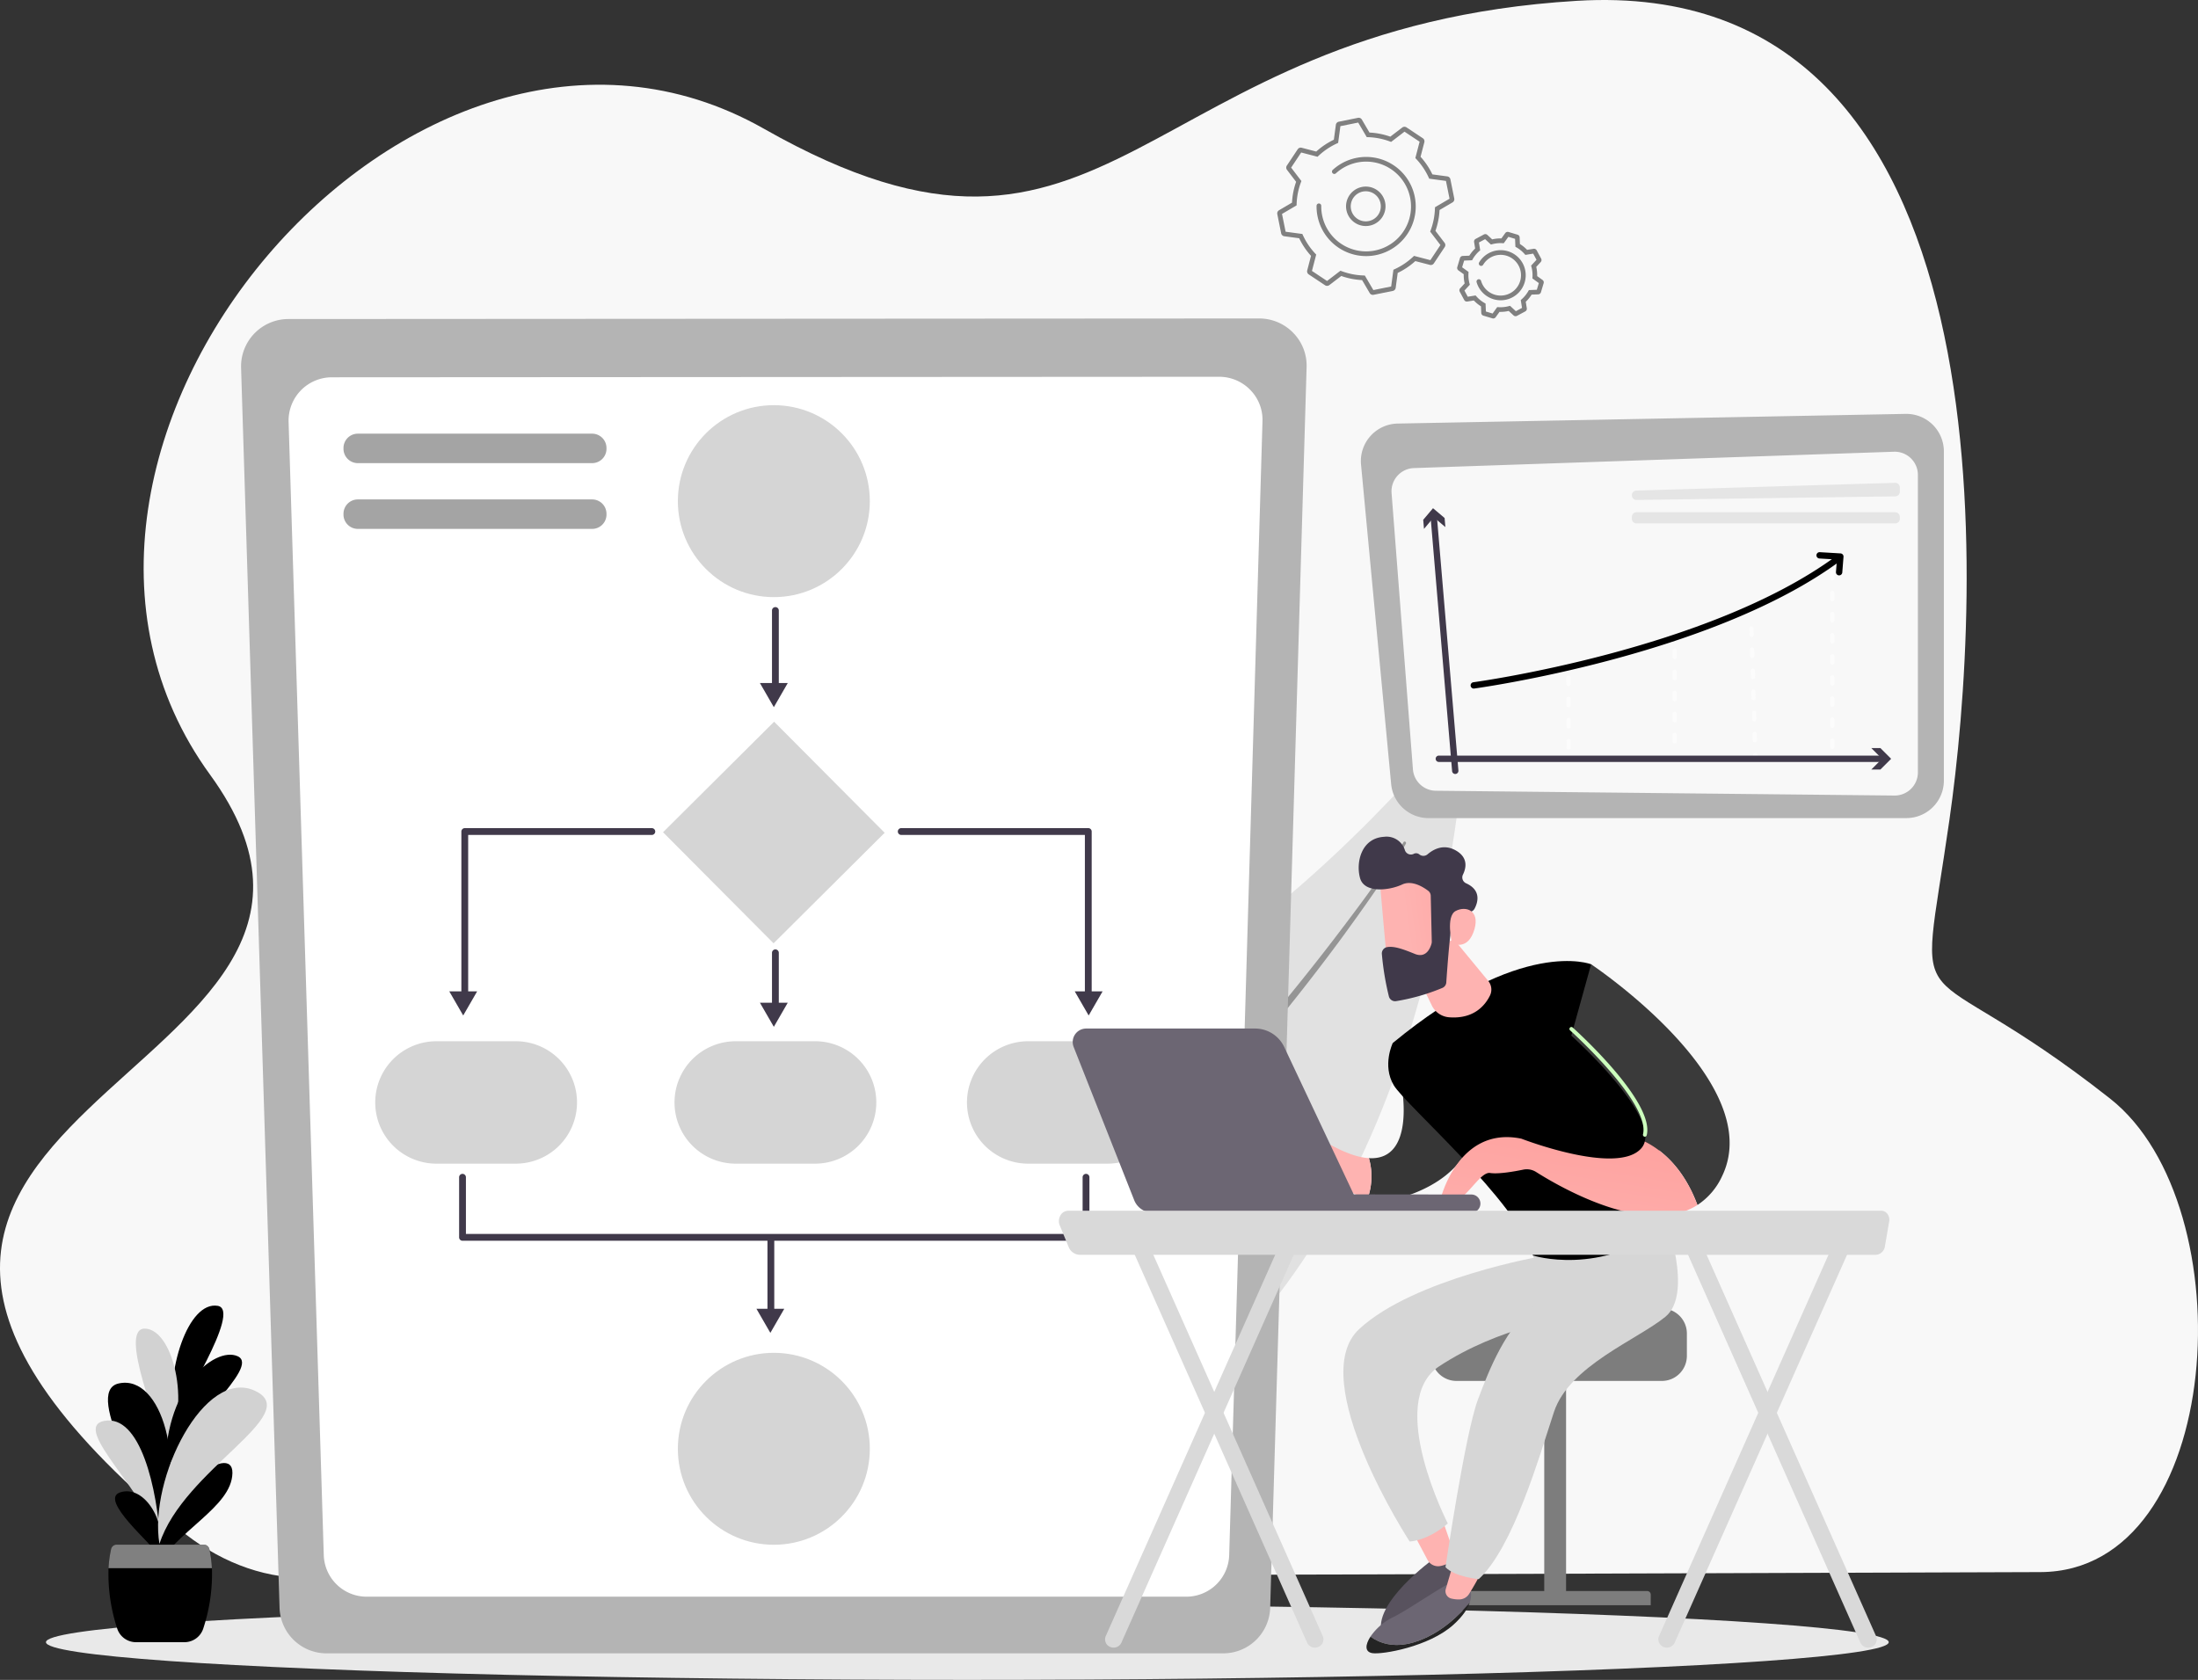 <svg xmlns="http://www.w3.org/2000/svg" xmlns:xlink="http://www.w3.org/1999/xlink" width="733.964" height="561" viewBox="0 0 733.964 561">
  <rect x="0" y="0" width="733.964" height="561" fill="#333333" stroke="none"/>
  <defs>
    <linearGradient id="linear-gradient" x1="-78.476" y1="0.5" x2="-77.476" y2="0.5" gradientUnits="objectBoundingBox">
      <stop offset="0" stop-color="#ff928e"/>
      <stop offset="1" stop-color="#feb3b1"/>
    </linearGradient>
    <linearGradient id="linear-gradient-2" x1="-85.189" y1="0.5" x2="-84.189" y2="0.5" xlink:href="#linear-gradient"/>
    <linearGradient id="linear-gradient-3" x1="-21.966" y1="0.5" x2="-20.966" y2="0.5" xlink:href="#linear-gradient"/>
    <linearGradient id="linear-gradient-4" x1="-36.482" y1="0.5" x2="-35.482" y2="0.5" xlink:href="#linear-gradient"/>
    <linearGradient id="linear-gradient-5" x1="1.122" y1="-1.063" x2="0.281" y2="1.294" xlink:href="#linear-gradient"/>
    <linearGradient id="linear-gradient-6" x1="2.899" y1="-0.089" x2="0.396" y2="0.511" xlink:href="#linear-gradient"/>
    <linearGradient id="linear-gradient-7" x1="-106.533" y1="-56.382" x2="-103.281" y2="-58.77" xlink:href="#linear-gradient"/>
  </defs>
  <g id="Group_4237" data-name="Group 4237" transform="translate(-351.309 -2054.443)">
    <path id="Path_3564" data-name="Path 3564" d="M818.208,492.579c-67.471-53.125-64.176-19.732-53.662-93.11s22.942-282.4-124.426-273.506-154.32,109.225-271.4,42.741S105.163,276.345,183.725,384.394C259.532,488.656,2.807,494.137,173.257,636.2c12.626,10.523,27.3,16.446,42.472,16.446,0,0,578.514-1.952,579.194-1.952C856.687,650.5,863.6,528.322,818.208,492.579Z" transform="translate(237.725 1928.755)" fill="#f8f8f8"/>
    <ellipse id="_x3C_Path_x3E__352_" cx="307.674" cy="12.589" rx="307.674" ry="12.589" transform="translate(366.654 2590.265)" fill="#e9e9e9"/>
    <g id="Group_3823" data-name="Group 3823" transform="translate(569.19 2299.652)">
      <path id="Path_3565" data-name="Path 3565" d="M1930.775,816.63c.281-2.87-4.355-4.746-6.247-2.524-18.285,21.489-68.594,76.3-121.25,95.658-85.733,31.522-163.127,105.869-139.659,168.2C1663.622,1077.964,1900.271,1129.5,1930.775,816.63Z" transform="translate(-1659.364 -813.128)" fill="#e1e1e1"/>
      <path id="Path_3566" data-name="Path 3566" d="M1953.153,900.709c-.421.837-.833,1.447-1.246,2.153l-1.27,2.029-2.6,4.012c-1.752,2.66-3.546,5.291-5.352,7.918-3.609,5.25-7.336,10.412-11.085,15.563q-11.344,15.377-23.506,30.136a699.086,699.086,0,0,1-51.637,56.359c-9.118,8.92-18.6,17.452-28.285,25.753q-14.586,12.377-30.07,23.654-15.569,11.128-32.074,20.862c-5.588,3.085-11.114,6.268-16.858,9.044-5.641,2.981-11.517,5.468-17.324,8.087a.468.468,0,0,1-.619-.235.463.463,0,0,1,.227-.615l.016-.008a378.5,378.5,0,0,0,33.572-17.947q16.231-9.94,31.579-21.229c10.169-7.588,20.145-15.435,29.77-23.712,9.608-8.293,18.944-16.895,28.095-25.7q13.651-13.274,26.6-27.258l6.429-7.027,6.326-7.122c4.185-4.775,8.363-9.563,12.445-14.429q12.285-14.567,23.856-29.724c3.847-5.056,7.674-10.128,11.385-15.287q2.79-3.866,5.51-7.773l2.7-3.922,1.319-1.979c.417-.651.891-1.365,1.217-1.934l.066-.115a.465.465,0,0,1,.631-.173A.48.48,0,0,1,1953.153,900.709Z" transform="translate(-1701.569 -864.197)" fill="#959595"/>
    </g>
    <g id="Group_3842" data-name="Group 3842" transform="translate(431.804 2160.797)">
      <path id="Path_3573" data-name="Path 3573" d="M1033.909,166.357a15.824,15.824,0,0,0-11.36-4.8l-324.167.19a15.823,15.823,0,0,0-15.807,16.317l12.849,414.109a15.686,15.686,0,0,0,15.817,15.171h299.153a15.687,15.687,0,0,0,15.82-15.2l12.166-414.382A15.631,15.631,0,0,0,1033.909,166.357Z" transform="translate(-682.567 -161.56)" fill="#b4b4b4"/>
      <path id="Path_3574" data-name="Path 3574" d="M1051.332,224.4a14.462,14.462,0,0,0-10.384-4.384l-296.291.173a14.469,14.469,0,0,0-14.451,14.914l11.746,378.451A14.325,14.325,0,0,0,756.41,627.41h273.425a14.325,14.325,0,0,0,14.458-13.875l11.12-378.708A14.269,14.269,0,0,0,1051.332,224.4Z" transform="translate(-714.332 -200.545)" fill="#fff"/>
      <g id="Group_3840" data-name="Group 3840" transform="translate(44.804 28.956)">
        <g id="Group_3830" data-name="Group 3830" transform="translate(101.055)">
          <ellipse id="Ellipse_136" data-name="Ellipse 136" cx="32.05" cy="32.05" rx="32.05" ry="32.05" fill="#d5d5d5"/>
        </g>
        <g id="Group_3831" data-name="Group 3831" transform="translate(101.055 316.469)">
          <ellipse id="Ellipse_138" data-name="Ellipse 138" cx="32.05" cy="32.05" rx="32.05" ry="32.05" fill="#d5d5d5"/>
        </g>
        <path id="Path_3575" data-name="Path 3575" d="M1142.644,565.8l-37.094,36.911,36.911,37.094,37.094-36.911Z" transform="translate(-1009.446 -460.092)" fill="#d5d5d5"/>
        <g id="Group_3832" data-name="Group 3832" transform="translate(197.602 212.416)">
          <path id="Path_3577" data-name="Path 3577" d="M1477.608,906.561A20.44,20.44,0,0,1,1457.168,927h-26.5a20.44,20.44,0,0,1-20.441-20.441h0a20.44,20.44,0,0,1,20.441-20.441h26.5a20.44,20.44,0,0,1,20.441,20.441Z" transform="translate(-1410.23 -886.12)" fill="#d5d5d5"/>
        </g>
        <g id="Group_3833" data-name="Group 3833" transform="translate(99.939 212.416)">
          <path id="Path_3579" data-name="Path 3579" d="M1184.439,906.561A20.44,20.44,0,0,1,1164,927h-26.5a20.44,20.44,0,0,1-20.441-20.441h0A20.44,20.44,0,0,1,1137.5,886.12H1164a20.442,20.442,0,0,1,20.441,20.441Z" transform="translate(-1117.06 -886.12)" fill="#d5d5d5"/>
        </g>
        <g id="Group_3834" data-name="Group 3834" transform="translate(0 212.416)">
          <path id="Path_3581" data-name="Path 3581" d="M884.439,906.561A20.44,20.44,0,0,1,864,927H837.5a20.44,20.44,0,0,1-20.441-20.441h0A20.44,20.44,0,0,1,837.5,886.12H864a20.44,20.44,0,0,1,20.441,20.441Z" transform="translate(-817.06 -886.12)" fill="#d5d5d5"/>
        </g>
        <g id="Group_3835" data-name="Group 3835" transform="translate(128.454 67.432)">
          <path id="Path_3583" data-name="Path 3583" d="M1215.906,481.941a1.137,1.137,0,0,1-1.136-1.136V452.036a1.136,1.136,0,1,1,2.272,0V480.8A1.135,1.135,0,0,1,1215.906,481.941Z" transform="translate(-1210.736 -450.9)" fill="#40394a"/>
          <path id="Path_3584" data-name="Path 3584" d="M1211.961,527.03l-4.651,8.058-4.65-8.058Z" transform="translate(-1202.66 -501.669)" fill="#40394a"/>
        </g>
        <g id="Group_3836" data-name="Group 3836" transform="translate(128.454 181.752)">
          <path id="Path_3585" data-name="Path 3585" d="M1215.906,817.542a1.137,1.137,0,0,1-1.136-1.136v-21.2a1.136,1.136,0,0,1,2.272,0v21.2A1.135,1.135,0,0,1,1215.906,817.542Z" transform="translate(-1210.736 -794.07)" fill="#40394a"/>
          <path id="Path_3586" data-name="Path 3586" d="M1211.961,847.48l-4.651,8.055-4.65-8.055Z" transform="translate(-1202.66 -829.687)" fill="#40394a"/>
        </g>
        <g id="Group_3837" data-name="Group 3837" transform="translate(127.292 277.147)">
          <path id="Path_3587" data-name="Path 3587" d="M1211.366,1110.714a1.137,1.137,0,0,1-1.136-1.136v-28.013a1.136,1.136,0,1,1,2.272,0v28.013A1.135,1.135,0,0,1,1211.366,1110.714Z" transform="translate(-1206.546 -1080.43)" fill="#40394a"/>
          <path id="Path_3588" data-name="Path 3588" d="M1208.471,1154.3l-4.651,8.055-4.65-8.055Z" transform="translate(-1199.17 -1129.692)" fill="#40394a"/>
        </g>
        <g id="Group_3838" data-name="Group 3838" transform="translate(24.731 141.25)">
          <path id="Path_3589" data-name="Path 3589" d="M904.546,728.892a1.137,1.137,0,0,1-1.136-1.136v-54.13a1.137,1.137,0,0,1,1.136-1.136h62.462a1.136,1.136,0,0,1,0,2.272H905.682v53A1.132,1.132,0,0,1,904.546,728.892Z" transform="translate(-899.376 -672.49)" fill="#40394a"/>
          <path id="Path_3590" data-name="Path 3590" d="M900.6,836.12l-4.654,8.055-4.65-8.055Z" transform="translate(-891.3 -781.61)" fill="#40394a"/>
        </g>
        <g id="Group_3839" data-name="Group 3839" transform="translate(174.506 141.247)">
          <path id="Path_3591" data-name="Path 3591" d="M1404.5,728.885a1.137,1.137,0,0,1-1.136-1.136v-53h-61.326a1.136,1.136,0,1,1,0-2.272H1404.5a1.138,1.138,0,0,1,1.136,1.136v54.133A1.133,1.133,0,0,1,1404.5,728.885Z" transform="translate(-1340.9 -672.48)" fill="#40394a"/>
          <path id="Path_3592" data-name="Path 3592" d="M1518.24,836.12l4.65,8.055,4.651-8.055Z" transform="translate(-1459.163 -781.607)" fill="#40394a"/>
        </g>
        <path id="Path_3593" data-name="Path 3593" d="M1110.478,1041.406h-208.2a1.137,1.137,0,0,1-1.136-1.136v-20.064a1.136,1.136,0,1,1,2.272,0v18.928h205.93v-18.928a1.136,1.136,0,1,1,2.272,0v20.064A1.137,1.137,0,0,1,1110.478,1041.406Z" transform="translate(-873.131 -762.364)" fill="#40394a"/>
      </g>
      <g id="Group_3841" data-name="Group 3841" transform="translate(34.203 38.47)">
        <path id="Path_3594" data-name="Path 3594" d="M873.063,282.087a4.793,4.793,0,0,1-4.794,4.794H790.034a4.793,4.793,0,0,1-4.794-4.794v-.253a4.793,4.793,0,0,1,4.794-4.794h78.232a4.793,4.793,0,0,1,4.794,4.794v.253Z" transform="translate(-785.24 -277.04)" fill="#a4a4a4"/>
        <path id="Path_3595" data-name="Path 3595" d="M873.063,348a4.793,4.793,0,0,1-4.794,4.794H790.034A4.793,4.793,0,0,1,785.24,348v-.253a4.793,4.793,0,0,1,4.794-4.794h78.232a4.793,4.793,0,0,1,4.794,4.794V348Z" transform="translate(-785.24 -320.993)" fill="#a4a4a4"/>
      </g>
    </g>
    <g id="Group_3845" data-name="Group 3845" transform="translate(777.808 2093.773)">
      <g id="Group_3843" data-name="Group 3843" transform="translate(0 0)">
        <path id="Path_3596" data-name="Path 3596" d="M1796.9,231.078a1.229,1.229,0,0,1-1.059-.607l-2.541-4.33a24.476,24.476,0,0,1-6.953-1.37l-3.993,3.047a1.225,1.225,0,0,1-1.425.046l-5.443-3.62a1.227,1.227,0,0,1-.509-1.333l1.267-4.861a24.5,24.5,0,0,1-3.952-5.883l-4.976-.669a1.233,1.233,0,0,1-1.04-.974l-1.29-6.41a1.226,1.226,0,0,1,.584-1.3l4.33-2.54a24.476,24.476,0,0,1,1.37-6.953l-3.047-3.993a1.23,1.23,0,0,1-.046-1.427l3.619-5.443a1.228,1.228,0,0,1,1.333-.509l4.861,1.267a24.437,24.437,0,0,1,5.883-3.952l.669-4.976a1.23,1.23,0,0,1,.976-1.04l6.407-1.29a1.229,1.229,0,0,1,1.3.582l2.541,4.33a24.481,24.481,0,0,1,6.953,1.37l3.993-3.047a1.23,1.23,0,0,1,1.425-.046l5.443,3.62a1.227,1.227,0,0,1,.508,1.333l-1.267,4.861a24.5,24.5,0,0,1,3.952,5.883l4.976.669a1.226,1.226,0,0,1,1.04.976l1.29,6.41a1.229,1.229,0,0,1-.584,1.3l-4.33,2.541a24.512,24.512,0,0,1-1.37,6.955l3.047,3.993a1.226,1.226,0,0,1,.046,1.425l-3.62,5.443a1.226,1.226,0,0,1-1.333.509l-4.861-1.267a24.439,24.439,0,0,1-5.883,3.952l-.669,4.976a1.23,1.23,0,0,1-.976,1.04l-6.41,1.29A1.426,1.426,0,0,1,1796.9,231.078Zm-10.82-8.068.4.151a22.974,22.974,0,0,0,7.3,1.439l.431.014,2.854,4.863,5.942-1.2.751-5.59.392-.179a22.9,22.9,0,0,0,6.174-4.149l.314-.3,5.461,1.423,3.356-5.047-3.422-4.485.151-.4a22.964,22.964,0,0,0,1.439-7.3l.014-.431,4.866-2.854-1.2-5.942-5.59-.751-.179-.392a22.906,22.906,0,0,0-4.149-6.174l-.3-.314,1.423-5.461-5.047-3.356L1802.987,180l-.4-.151a22.973,22.973,0,0,0-7.3-1.439l-.431-.014L1792,173.535l-5.942,1.2-.752,5.59-.392.179a22.934,22.934,0,0,0-6.174,4.149l-.314.3-5.461-1.423-3.356,5.047,3.422,4.485-.151.4a22.974,22.974,0,0,0-1.439,7.3l-.014.431-4.866,2.854,1.2,5.942,5.59.751.179.392a22.9,22.9,0,0,0,4.149,6.174l.3.314-1.423,5.461,5.047,3.356Zm-18.558-13.06Zm27.1,8.183a16.572,16.572,0,0,1-16.2-13.3,16.643,16.643,0,0,1-.325-3.51.79.79,0,0,1,.793-.77.781.781,0,0,1,.77.793,15.206,15.206,0,0,0,.3,3.18,14.987,14.987,0,1,0,4.614-14.054.782.782,0,1,1-1.051-1.157,16.556,16.556,0,1,1,14.4,28.484A16.818,16.818,0,0,1,1794.621,218.133Z" transform="translate(-1764.965 -171.935)" fill="gray"/>
        <path id="Path_3597" data-name="Path 3597" d="M1871.889,285.443a6.594,6.594,0,0,1-5.952-3.746h0a6.588,6.588,0,1,1,5.952,3.746Zm-4.543-4.419a5.023,5.023,0,1,0,2.367-6.7,5.03,5.03,0,0,0-2.367,6.7Z" transform="translate(-1842.311 -249.288)" fill="gray"/>
      </g>
      <g id="Group_3844" data-name="Group 3844" transform="translate(60.077 38.099)">
        <path id="Path_3598" data-name="Path 3598" d="M2039.267,367.169a1.018,1.018,0,0,1-.286-.041l-3.01-.9a.994.994,0,0,1-.708-.916l-.087-2.2a12.117,12.117,0,0,1-2.394-1.954l-2.169.353a1,1,0,0,1-1.038-.511l-1.489-2.77a1,1,0,0,1,.145-1.148l1.491-1.615a12.165,12.165,0,0,1-.309-3.074l-1.785-1.285a1,1,0,0,1-.371-1.1l.9-3.01a1,1,0,0,1,.912-.708l2.2-.087a12.13,12.13,0,0,1,1.954-2.394l-.353-2.169a1,1,0,0,1,.511-1.038l2.77-1.489a1,1,0,0,1,1.148.144l1.615,1.491a12.043,12.043,0,0,1,3.074-.309l1.285-1.785a1,1,0,0,1,1.095-.371l3.01.9a.994.994,0,0,1,.708.916l.087,2.2a12.13,12.13,0,0,1,2.395,1.954l2.169-.353a1,1,0,0,1,1.038.511l1.489,2.77a1,1,0,0,1-.146,1.15l-1.489,1.613a12.155,12.155,0,0,1,.309,3.074l1.785,1.285a.993.993,0,0,1,.371,1.095l-.9,3.01a1,1,0,0,1-.914.708l-2.2.087a12.107,12.107,0,0,1-1.955,2.394l.353,2.169a1,1,0,0,1-.511,1.038l-2.77,1.489a1,1,0,0,1-1.148-.144l-1.615-1.491a12.149,12.149,0,0,1-3.074.309l-1.285,1.785A.989.989,0,0,1,2039.267,367.169Zm-.458-1.326Zm-2-1,2.238.674,1.549-2.149.431.027a10.673,10.673,0,0,0,3.429-.344l.417-.112,1.945,1.8,2.06-1.106-.424-2.614.323-.286a10.62,10.62,0,0,0,2.179-2.671l.215-.373,2.646-.105.674-2.238-2.149-1.549.027-.431a10.669,10.669,0,0,0-.344-3.429l-.112-.417,1.8-1.945-1.106-2.06-2.614.424-.286-.323a10.627,10.627,0,0,0-2.671-2.179l-.373-.215-.105-2.646-2.238-.674-1.549,2.149-.431-.027a10.669,10.669,0,0,0-3.429.344l-.417.112-1.945-1.8-2.06,1.107.424,2.614-.323.286a10.63,10.63,0,0,0-2.179,2.671l-.215.373-2.646.105-.674,2.238,2.149,1.549-.028.431a10.6,10.6,0,0,0,.344,3.429l.112.417-1.8,1.945,1.106,2.06,2.614-.424.286.323a10.622,10.622,0,0,0,2.671,2.179l.374.215Zm-6.318-4.1h0Zm23.488-13.466Zm-12.222,13.818a8.4,8.4,0,0,1-7.381-4.41,8.567,8.567,0,0,1-.674-1.649.781.781,0,0,1,1.5-.433,6.871,6.871,0,0,0,.548,1.342,6.8,6.8,0,1,0,.151-6.712.78.78,0,1,1-1.34-.8,8.368,8.368,0,1,1,7.2,12.662Z" transform="translate(-2027.214 -338.243)" fill="gray"/>
      </g>
    </g>
    <g id="Group_3859" data-name="Group 3859" transform="translate(805.732 2192.659)">
      <g id="Group_3858" data-name="Group 3858" transform="translate(0 0)">
        <path id="Path_3609" data-name="Path 3609" d="M1770.363,601.311H1610.809a12.535,12.535,0,0,1-12.481-11.361l-10.057-106.685a12.533,12.533,0,0,1,12.242-13.71l169.609-3.229a12.537,12.537,0,0,1,12.775,12.535V588.775A12.53,12.53,0,0,1,1770.363,601.311Z" transform="translate(-1588.214 -466.323)" fill="#b4b4b4"/>
        <path id="Path_3610" data-name="Path 3610" d="M1618.214,517.153l7.132,92.252a7.752,7.752,0,0,0,7.65,7.155l153.137,1.6a7.752,7.752,0,0,0,7.834-7.753V511.09a7.754,7.754,0,0,0-8.019-7.749L1625.68,508.8A7.758,7.758,0,0,0,1618.214,517.153Z" transform="translate(-1607.957 -490.701)" fill="#f8f8f8"/>
        <path id="Path_3611" data-name="Path 3611" d="M1854.8,536.343l86.356-2.584a1.57,1.57,0,0,1,1.618,1.57v1.389a1.571,1.571,0,0,1-1.55,1.57l-86.355,1.192a1.569,1.569,0,0,1-1.591-1.57h0A1.567,1.567,0,0,1,1854.8,536.343Z" transform="translate(-1762.791 -510.737)" fill="#e5e5e5"/>
        <path id="Path_3612" data-name="Path 3612" d="M1853.27,564.11v.594a1.571,1.571,0,0,0,1.57,1.57H1941.2a1.57,1.57,0,0,0,1.57-1.57v-.594a1.57,1.57,0,0,0-1.57-1.57H1854.84A1.571,1.571,0,0,0,1853.27,564.11Z" transform="translate(-1762.785 -529.693)" fill="#e5e5e5"/>
        <g id="Group_3848" data-name="Group 3848" transform="translate(68.633 87.413)">
          <path id="Path_3613" data-name="Path 3613" d="M1790.021,747.038a.7.7,0,0,1-.7-.7l-.007-2.113a.705.705,0,0,1,.7-.707h0a.7.7,0,0,1,.7.7l.007,2.113a.706.706,0,0,1-.707.707Zm-.017-7.046a.7.7,0,0,1-.7-.7l-.007-2.113a.705.705,0,0,1,.7-.707h0a.7.7,0,0,1,.7.7l.007,2.113a.7.7,0,0,1-.707.707Zm-.017-7.043a.7.7,0,0,1-.7-.7l-.007-2.113a.705.705,0,0,1,.7-.707h0a.7.7,0,0,1,.7.7l.007,2.113a.71.71,0,0,1-.707.707Zm-.017-7.046a.7.7,0,0,1-.7-.7l-.007-2.113a.705.705,0,0,1,.7-.707h0a.7.7,0,0,1,.7.7l.007,2.113a.705.705,0,0,1-.7.707Z" transform="translate(-1789.26 -722.38)" fill="#fcfcfc"/>
        </g>
        <g id="Group_3849" data-name="Group 3849" transform="translate(104.079 78.363)">
          <path id="Path_3614" data-name="Path 3614" d="M1893.793,727.571a.7.7,0,0,1-.7-.7v-2.113a.7.7,0,1,1,1.406,0v2.113A.7.7,0,0,1,1893.793,727.571Zm0-7.046a.7.7,0,0,1-.7-.7v-2.113a.7.7,0,1,1,1.406,0v2.113A.7.7,0,0,1,1893.793,720.525Zm0-7.043a.7.7,0,0,1-.7-.7v-2.113a.7.7,0,1,1,1.406,0v2.113A.7.7,0,0,1,1893.793,713.482Zm0-7.046a.7.7,0,0,1-.7-.7v-2.113a.7.7,0,1,1,1.406,0v2.113A.7.7,0,0,1,1893.793,706.436Zm0-7.046a.7.7,0,0,1-.7-.7v-2.113a.7.7,0,1,1,1.406,0v2.113A.7.7,0,0,1,1893.793,699.39Z" transform="translate(-1893.09 -695.87)" fill="#fcfcfc"/>
        </g>
        <g id="Group_3850" data-name="Group 3850" transform="translate(129.72 70.961)">
          <path id="Path_3615" data-name="Path 3615" d="M1970.251,719.115a.7.7,0,0,1-.7-.683l-.038-1.263a.706.706,0,0,1,.683-.727.693.693,0,0,1,.727.683l.037,1.263a.705.705,0,0,1-.683.727Zm-.191-6.193a.7.7,0,0,1-.7-.683l-.065-2.113a.705.705,0,0,1,1.41-.044l.065,2.113a.705.705,0,0,1-.683.727Zm-.218-7.042a.7.7,0,0,1-.7-.683l-.065-2.113a.705.705,0,0,1,.682-.727.726.726,0,0,1,.727.683l.065,2.113a.706.706,0,0,1-.683.727Zm-.219-7.039a.7.7,0,0,1-.7-.683l-.065-2.113a.705.705,0,0,1,1.41-.044l.065,2.113a.705.705,0,0,1-.683.727Zm-.218-7.043a.7.7,0,0,1-.7-.683l-.065-2.113a.706.706,0,0,1,1.41-.044l.064,2.113a.705.705,0,0,1-.683.727Zm-.219-7.043a.7.7,0,0,1-.7-.683l-.065-2.113a.706.706,0,0,1,.683-.727.7.7,0,0,1,.727.683l.065,2.113a.706.706,0,0,1-.683.727Zm-.219-7.043a.7.7,0,0,1-.7-.683l-.065-2.113a.706.706,0,0,1,.683-.727.7.7,0,0,1,.727.683l.065,2.113a.706.706,0,0,1-.683.727Z" transform="translate(-1968.199 -674.189)" fill="#fcfcfc"/>
        </g>
        <g id="Group_3851" data-name="Group 3851" transform="translate(156.723 52.06)">
          <path id="Path_3616" data-name="Path 3616" d="M2048,678.7a.7.7,0,0,1-.7-.7v-2.113a.7.7,0,0,1,1.407,0V678A.7.7,0,0,1,2048,678.7Zm0-7.043a.7.7,0,0,1-.7-.7v-2.113a.7.7,0,0,1,1.407,0v2.113A.7.7,0,0,1,2048,671.659Zm0-7.046a.7.7,0,0,1-.7-.7V661.8a.7.7,0,0,1,1.407,0v2.113A.7.7,0,0,1,2048,664.613Zm0-7.046a.7.7,0,0,1-.7-.7V654.75a.7.7,0,0,1,1.407,0v2.113A.7.7,0,0,1,2048,657.567Zm0-7.046a.7.7,0,0,1-.7-.7V647.7a.7.7,0,0,1,1.407,0v2.113A.7.7,0,0,1,2048,650.521Zm0-7.046a.7.7,0,0,1-.7-.7v-2.113a.7.7,0,0,1,1.407,0v2.113A.7.7,0,0,1,2048,643.474Zm0-7.043a.7.7,0,0,1-.7-.7v-2.113a.7.7,0,0,1,1.407,0v2.113A.7.7,0,0,1,2048,636.432Zm0-7.046a.7.7,0,0,1-.7-.7v-2.113a.7.7,0,0,1,1.407,0v2.113A.7.7,0,0,1,2048,629.386Zm0-7.046a.7.7,0,0,1-.7-.7v-2.113a.7.7,0,0,1,1.407,0v2.113A.7.7,0,0,1,2048,622.34Z" transform="translate(-2047.3 -618.82)" fill="#fcfcfc"/>
        </g>
        <g id="Group_3853" data-name="Group 3853" transform="translate(20.823 31.498)">
          <path id="Path_3617" data-name="Path 3617" d="M1664.568,649.964a1.058,1.058,0,0,1-1.051-.966l-7.224-85.3a1.057,1.057,0,0,1,2.107-.181l7.224,85.3a1.061,1.061,0,0,1-.963,1.143C1664.626,649.961,1664.6,649.964,1664.568,649.964Z" transform="translate(-1653.872 -561.202)" fill="#40394a"/>
          <g id="Group_3852" data-name="Group 3852">
            <path id="Path_3618" data-name="Path 3618" d="M1649.469,565.5l3.267-3.875,3.871,3.27-.256-3.031-3.871-3.27-3.271,3.875Z" transform="translate(-1649.21 -558.59)" fill="#40394a"/>
          </g>
        </g>
        <g id="Group_3855" data-name="Group 3855" transform="translate(24.981 111.6)">
          <path id="Path_3619" data-name="Path 3619" d="M1811.065,802.737H1662.448a1.058,1.058,0,0,1,0-2.117h148.617a1.058,1.058,0,0,1,0,2.117Z" transform="translate(-1661.39 -798.097)" fill="#40394a"/>
          <g id="Group_3854" data-name="Group 3854" transform="translate(145.466)">
            <path id="Path_3620" data-name="Path 3620" d="M2087.5,800.4l3.584-3.585-3.584-3.581h3.042l3.584,3.581-3.584,3.585Z" transform="translate(-2087.5 -793.23)" fill="#40394a"/>
          </g>
        </g>
        <g id="Group_3856" data-name="Group 3856" transform="translate(36.646 47.251)">
          <path id="Path_3621" data-name="Path 3621" d="M1696.616,649.214a1.058,1.058,0,0,1-.136-2.106c.782-.1,78.593-10.76,121.19-42.167a1.056,1.056,0,1,1,1.253,1.7c-43.038,31.735-121.381,42.458-122.167,42.563A.964.964,0,0,1,1696.616,649.214Z" transform="translate(-1695.562 -604.734)"/>
        </g>
        <g id="Group_3857" data-name="Group 3857" transform="translate(152.133 46.178)">
          <path id="Path_3622" data-name="Path 3622" d="M2041.428,609.344a.748.748,0,0,1-.085,0,1.054,1.054,0,0,1-.969-1.137l.327-4.151-5.851-.348a1.057,1.057,0,0,1-.993-1.116,1.046,1.046,0,0,1,1.116-.993l6.926.41a1.058,1.058,0,0,1,.99,1.14l-.409,5.227A1.057,1.057,0,0,1,2041.428,609.344Z" transform="translate(-2033.854 -601.591)"/>
        </g>
      </g>
    </g>
    <g id="Group_3878" data-name="Group 3878" transform="translate(704.901 2333.879)">
      <g id="Group_3872" data-name="Group 3872" transform="translate(124.414 157.542)">
        <rect id="Rectangle_217" data-name="Rectangle 217" width="7.287" height="78.801" transform="translate(37.654 18.767)" fill="#7d7d7d"/>
        <path id="Path_3720" data-name="Path 3720" d="M1969.589,1478.582H1905.77v-3.633a1.107,1.107,0,0,1,1.109-1.109h61.514a1.2,1.2,0,0,1,1.2,1.2Z" transform="translate(-1896.38 -1379.493)" fill="#7d7d7d"/>
        <path id="Path_3721" data-name="Path 3721" d="M1968.279,1260.91a8.354,8.354,0,0,1-8.33,8.33H1891.33a8.354,8.354,0,0,1-8.33-8.33v-7.53a8.354,8.354,0,0,1,8.33-8.33h68.623a8.354,8.354,0,0,1,8.33,8.33v7.53Z" transform="translate(-1883 -1245.05)" fill="#7d7d7d"/>
      </g>
      <g id="Group_3874" data-name="Group 3874" transform="translate(62.422 0)">
        <path id="Path_3722" data-name="Path 3722" d="M1859.626,1442.611s-20.808,15-17.2,25.073c0,0,22.767-9.823,25.518-17.559s-.466-11.155-.466-11.155Z" transform="translate(-1796.921 -1201.461)" fill="#58525e"/>
        <path id="Path_3723" data-name="Path 3723" d="M1879.177,1417.32l3.4,9.835a3.42,3.42,0,0,1-1.328,4.012,8.9,8.9,0,0,1-2.817,1.089,3.983,3.983,0,0,1-4.4-2l-4.07-7.662Z" transform="translate(-1813.345 -1188.739)" fill="url(#linear-gradient)"/>
        <path id="Path_3724" data-name="Path 3724" d="M1878.027,1202.63s-42.738,7.406-61.073,24.343,16.829,70.957,16.829,70.957,5.761-.037,12.742-6.021c0,0-20.846-40.631-2.883-52.479,20.2-13.32,43.477-16.322,43.477-16.322l-8.681-19.175Z" transform="translate(-1779.086 -1062.581)" fill="#d6d6d6"/>
        <path id="Path_3725" data-name="Path 3725" d="M1841.105,1478.517c4.577-2.12,17.534-11.188,19.716-11.588s5.971,2.165,5.971,2.165.92,1.658-.066,4.548c-3.039,3.678-9.794,10.693-18.87,13.307-6.676,1.922-11.349.132-14.256-1.967A19.353,19.353,0,0,1,1841.105,1478.517Z" transform="translate(-1791.979 -1217.866)" fill="#6c6673"/>
        <path id="Path_3726" data-name="Path 3726" d="M1845.966,1496.587c9.077-2.614,15.831-9.629,18.87-13.307-.668,1.955-2.2,4.47-5.485,7.419-8.14,7.315-23.683,9.951-26.994,9.443-2.652-.408-2.4-2.854-.652-5.522C1834.617,1496.715,1839.29,1498.509,1845.966,1496.587Z" transform="translate(-1790.085 -1227.499)" fill="#242424"/>
        <path id="Path_3727" data-name="Path 3727" d="M1906.366,1451.478c-.05,1.262-2.627,5.584-4.136,8.012a3.928,3.928,0,0,1-3.328,1.86,10.135,10.135,0,0,1-2.75-.33,2.547,2.547,0,0,1-1.711-3.171l2.945-10.05Z" transform="translate(-1827.669 -1206.649)" fill="url(#linear-gradient-2)"/>
        <path id="Path_3728" data-name="Path 3728" d="M1967.756,1171.53s9.493,25.378,0,33.1-32.132,16.408-37.192,31.782-13.641,45.25-25.13,55.827c0,0-8.07-.783-11.093-4,0,0,6.54-44.6,10.858-56.042,3.736-9.909,9.241-24.214,19.794-32.21,3.019-2.289,2.495-5.914,1.093-9.435l-2.548-6.412Z" transform="translate(-1827.672 -1044.306)" fill="#d6d6d6"/>
        <path id="Path_3729" data-name="Path 3729" d="M1831.791,1086.986c15.914.961,10.957-24.466,10.668-25.476l24.153,17.06s-1.279,13.6-21.361,20.73a24.944,24.944,0,0,1-13.831,1A21.964,21.964,0,0,0,1831.791,1086.986Z" transform="translate(-1790.698 -979.656)" fill="#363636"/>
        <path id="Path_3730" data-name="Path 3730" d="M1742.991,1102.118c5.93-4.124,12.648,0,12.648,0,7.93,5.188,13.794,7.39,18.124,7.654a21.992,21.992,0,0,1-.367,13.316c-8.883-1.909-15.237-8.338-18-11.637a2.868,2.868,0,0,0-3.971-.433c-1.233.973-2.433,2.309-2.219,3.716.429,2.771-2.788,3.654-3.031,2.647s1.1-6.965,1.1-6.965-6.433,6.466-8.941,8.953-5.666,0-5.666,0S1737.061,1106.246,1742.991,1102.118Z" transform="translate(-1732.67 -1002.441)" fill="url(#linear-gradient-3)"/>
        <path id="Path_3731" data-name="Path 3731" d="M1915.731,964.739s-23.151-9.27-66.24,26.3c0,0-3.6,7.452.326,14.078s41.336,38.94,46.479,56.858c0,0,22.289,7.241,45.337-9.93C1941.633,1052.051,1939.6,1002.183,1915.731,964.739Z" transform="translate(-1800.432 -922.151)"/>
        <path id="Path_3732" data-name="Path 3732" d="M1879.35,946.23l11.4,13.819a4.541,4.541,0,0,1,.6,4.879c-1.584,3.229-5.336,7.926-13.662,7.274a7,7,0,0,1-5.753-3.922l-7.971-16.474Z" transform="translate(-1809.819 -911.914)" fill="url(#linear-gradient-4)"/>
        <path id="Path_3733" data-name="Path 3733" d="M2020.766,1025.466c2.689-10.944-24.536-35.349-24.536-35.349l6.611-23.827s58.788,39.134,43.806,70.607a22.936,22.936,0,0,1-8.305,9.786C2033.608,1033.94,2026.066,1028.1,2020.766,1025.466Z" transform="translate(-1887.545 -923.702)" fill="#3a3a3a"/>
        <path id="Path_3734" data-name="Path 3734" d="M2019.9,1053.728a.643.643,0,0,0,.623-.491c2.75-11.192-23.608-34.974-24.734-35.98a.642.642,0,0,0-.858.957c.268.239,26.907,24.268,24.343,34.718a.645.645,0,0,0,.47.779A1.093,1.093,0,0,0,2019.9,1053.728Z" transform="translate(-1886.654 -953.556)" fill="#ccffbd"/>
        <path id="Path_3735" data-name="Path 3735" d="M1917.021,1106.777s32.276,12.532,40.157,3.105a5.249,5.249,0,0,0,1.076-2.165c5.3,2.631,12.841,8.474,17.576,21.217-16.978,10.85-45.992-6.033-53.84-11.01a5.851,5.851,0,0,0-4.334-.8c-3.027.627-8.256,1.551-11.072,1.118-4.124-.635-10.049,13.913-16.734,9.427C1889.846,1127.668,1895.57,1102.377,1917.021,1106.777Z" transform="translate(-1825.033 -1005.954)" fill="url(#linear-gradient-5)"/>
        <g id="Group_3873" data-name="Group 3873" transform="translate(37.687)">
          <path id="Path_3736" data-name="Path 3736" d="M1841.135,892.183c-.115.445,2.672,30.648,2.672,30.648l17.212-1.959,1.613-29.019S1843.053,884.744,1841.135,892.183Z" transform="translate(-1834.092 -878.161)" fill="url(#linear-gradient-6)"/>
          <path id="Path_3737" data-name="Path 3737" d="M1848.115,882.72l.346,15.344a2.088,2.088,0,0,1-.066.577c-.3,1.167-1.625,5.105-5.571,3.505-3.584-1.452-6.87-2.726-9.291-2.268a2.141,2.141,0,0,0-1.736,2.3,92.938,92.938,0,0,0,2.355,14.19,2.138,2.138,0,0,0,2.441,1.538,69.071,69.071,0,0,0,15.468-4.433,2.144,2.144,0,0,0,1.249-1.8c.26-3.835,1.085-15.489,1.819-18.7.689-3.015,4.635-4.433,6.334-4.911a2.112,2.112,0,0,0,1.295-1.043c.961-1.806,2.483-6.066-2.833-8.462a2.144,2.144,0,0,1-1.047-2.907c1.064-2.181,1.79-5.612-2.264-7.988-4.12-2.417-7.608-.462-9.563,1.221a2.143,2.143,0,0,1-2.751.021,1.693,1.693,0,0,0-1.926-.144,2.112,2.112,0,0,1-2.874-1.229,6.4,6.4,0,0,0-6.99-4.495c-7.666.462-9.435,8.709-7.988,13.814s9.732,4.132,14.058,2.111c3.287-1.534,7.068.866,8.693,2.107A2.127,2.127,0,0,1,1848.115,882.72Z" transform="translate(-1824.061 -863.015)" fill="#40394a"/>
          <path id="Path_3738" data-name="Path 3738" d="M1898.633,932.9s-2.145-9,1.27-10.775,8-.157,6.272,6.008C1904.027,935.8,1898.633,932.9,1898.633,932.9Z" transform="translate(-1867.491 -897.353)" fill="url(#linear-gradient-7)"/>
        </g>
      </g>
      <g id="Group_3875" data-name="Group 3875" transform="translate(4.608 64.048)">
        <path id="Path_3739" data-name="Path 3739" d="M1814.6,1158.7c-.054,0-.1,0-.157,0l-67.724-.074a3.031,3.031,0,1,1,.008-6.062l67.724.074a3.031,3.031,0,0,1,.148,6.058Z" transform="translate(-1681.332 -1097.212)" fill="#6c6673"/>
        <path id="Path_3740" data-name="Path 3740" d="M1596.978,1018.33h56.4a10.752,10.752,0,0,1,9.724,6.165l26.074,55.287h-70.091a6.53,6.53,0,0,1-6.074-4.132l-20.219-51.163A4.5,4.5,0,0,1,1596.978,1018.33Z" transform="translate(-1592.471 -1018.33)" fill="#6c6673"/>
      </g>
      <g id="Group_3877" data-name="Group 3877" transform="translate(0 124.894)">
        <g id="Group_3876" data-name="Group 3876" transform="translate(15.413 6.057)">
          <path id="Path_3741" data-name="Path 3741" d="M1621.518,1320.409a2.916,2.916,0,0,1-1.122-.227,2.723,2.723,0,0,1-1.489-3.621l59.687-134.327a2.886,2.886,0,0,1,3.74-1.443,2.723,2.723,0,0,1,1.489,3.621l-59.687,134.327A2.858,2.858,0,0,1,1621.518,1320.409Z" transform="translate(-1618.675 -1180.568)" fill="#d9d9d9"/>
          <path id="Path_3742" data-name="Path 3742" d="M1699.519,1320.412a2.848,2.848,0,0,1-2.614-1.666l-59.687-134.327a2.723,2.723,0,0,1,1.489-3.621,2.884,2.884,0,0,1,3.74,1.443l59.687,134.327a2.723,2.723,0,0,1-1.489,3.621A3.023,3.023,0,0,1,1699.519,1320.412Z" transform="translate(-1629.434 -1180.572)" fill="#d9d9d9"/>
          <path id="Path_3743" data-name="Path 3743" d="M2069.548,1320.409a2.91,2.91,0,0,1-1.121-.227,2.723,2.723,0,0,1-1.489-3.621l59.683-134.327a2.886,2.886,0,0,1,3.74-1.443,2.723,2.723,0,0,1,1.489,3.621l-59.688,134.327A2.852,2.852,0,0,1,2069.548,1320.409Z" transform="translate(-1881.948 -1180.568)" fill="#d9d9d9"/>
          <path id="Path_3744" data-name="Path 3744" d="M2147.54,1320.412a2.848,2.848,0,0,1-2.615-1.666l-59.687-134.327a2.723,2.723,0,0,1,1.489-3.621,2.884,2.884,0,0,1,3.74,1.443l59.687,134.327a2.723,2.723,0,0,1-1.489,3.621A3.006,3.006,0,0,1,2147.54,1320.412Z" transform="translate(-1892.702 -1180.572)" fill="#d9d9d9"/>
        </g>
        <path id="Path_3745" data-name="Path 3745" d="M1858.551,1169.455a3.258,3.258,0,0,0-.565-2.482,2.583,2.583,0,0,0-2.07-1.093H1584.388a3.019,3.019,0,0,0-2.6,1.6,3.818,3.818,0,0,0-.2,3.315l2.944,7.13a4.113,4.113,0,0,0,3.74,2.676h265.788a3.238,3.238,0,0,0,3.064-2.829Z" transform="translate(-1581.299 -1165.88)" fill="#d9d9d9"/>
      </g>
    </g>
    <g id="Plant" transform="translate(383.266 2490.45)">
      <g id="Group_3588" data-name="Group 3588">
        <g id="Group_3586" data-name="Group 3586">
          <path id="Path_3074" data-name="Path 3074" d="M395.806,329.546c-2.837-17.787,4.936-41.114,14.79-39.4C418.76,291.572,397.5,324.113,395.806,329.546Z" transform="translate(-369.825 -290.059)"/>
          <path id="Path_3075" data-name="Path 3075" d="M391.21,339.574c9.276-13.171,3.548-40.242-6.243-40.865C375.255,298.1,390.41,332.948,391.21,339.574Z" transform="translate(-368.333 -291.016)" fill="#d2d2d2"/>
          <path id="Path_3076" data-name="Path 3076" d="M392.9,348.37c-1.058-28.432,16.275-42.768,24.03-39.371C424.876,312.476,398.961,332.619,392.9,348.37Z" transform="translate(-369.564 -292.101)"/>
          <path id="Path_3077" data-name="Path 3077" d="M388.184,367.259c9.267-20.037,1.325-51.359-13.411-47.971C362.554,322.108,386,358.828,388.184,367.259Z" transform="translate(-367.175 -293.266)"/>
          <path id="Path_3078" data-name="Path 3078" d="M388.316,374.785c-1.023-19.21-6.839-43.711-18.809-41.443C358.043,335.521,384.741,358.021,388.316,374.785Z" transform="translate(-366.666 -294.833)" fill="#d2d2d2"/>
          <path id="Path_3079" data-name="Path 3079" d="M387.7,385.989c2.917-28.343,27.2-44.164,26.947-33.439C414.389,364.058,395.855,371.537,387.7,385.989Z" transform="translate(-368.993 -296.601)"/>
          <path id="Path_3080" data-name="Path 3080" d="M388.532,381.16c3.4-10.138-4.6-23.905-13-20.97C368.566,362.636,386.344,377.461,388.532,381.16Z" transform="translate(-367.469 -297.776)"/>
          <path id="Path_3081" data-name="Path 3081" d="M390.542,373.061c-3.664-21.744,15.065-59.15,31.972-51.11C438.94,329.778,398.546,348.089,390.542,373.061Z" transform="translate(-369.257 -293.466)" fill="#d2d2d2"/>
        </g>
        <g id="Group_3587" data-name="Group 3587" transform="translate(4.217 79.836)">
          <path id="Path_3082" data-name="Path 3082" d="M396.818,412.4H380.65a6.594,6.594,0,0,1-6.314-4.66,58.383,58.383,0,0,1-2.864-20.054,38.328,38.328,0,0,1,.863-6.368,1.89,1.89,0,0,1,1.832-1.485H403.31a1.89,1.89,0,0,1,1.832,1.485,37.543,37.543,0,0,1,.863,6.368,58.381,58.381,0,0,1-2.864,20.054A6.6,6.6,0,0,1,396.818,412.4Z" transform="translate(-371.408 -379.83)"/>
          <path id="Path_3083" data-name="Path 3083" d="M406,387.683H371.48a38.35,38.35,0,0,1,.863-6.368,1.89,1.89,0,0,1,1.832-1.485h29.143a1.89,1.89,0,0,1,1.832,1.485A38.337,38.337,0,0,1,406,387.683Z" transform="translate(-371.416 -379.83)" fill="#fff" opacity="0.5"/>
        </g>
      </g>
    </g>
  </g>
</svg>
